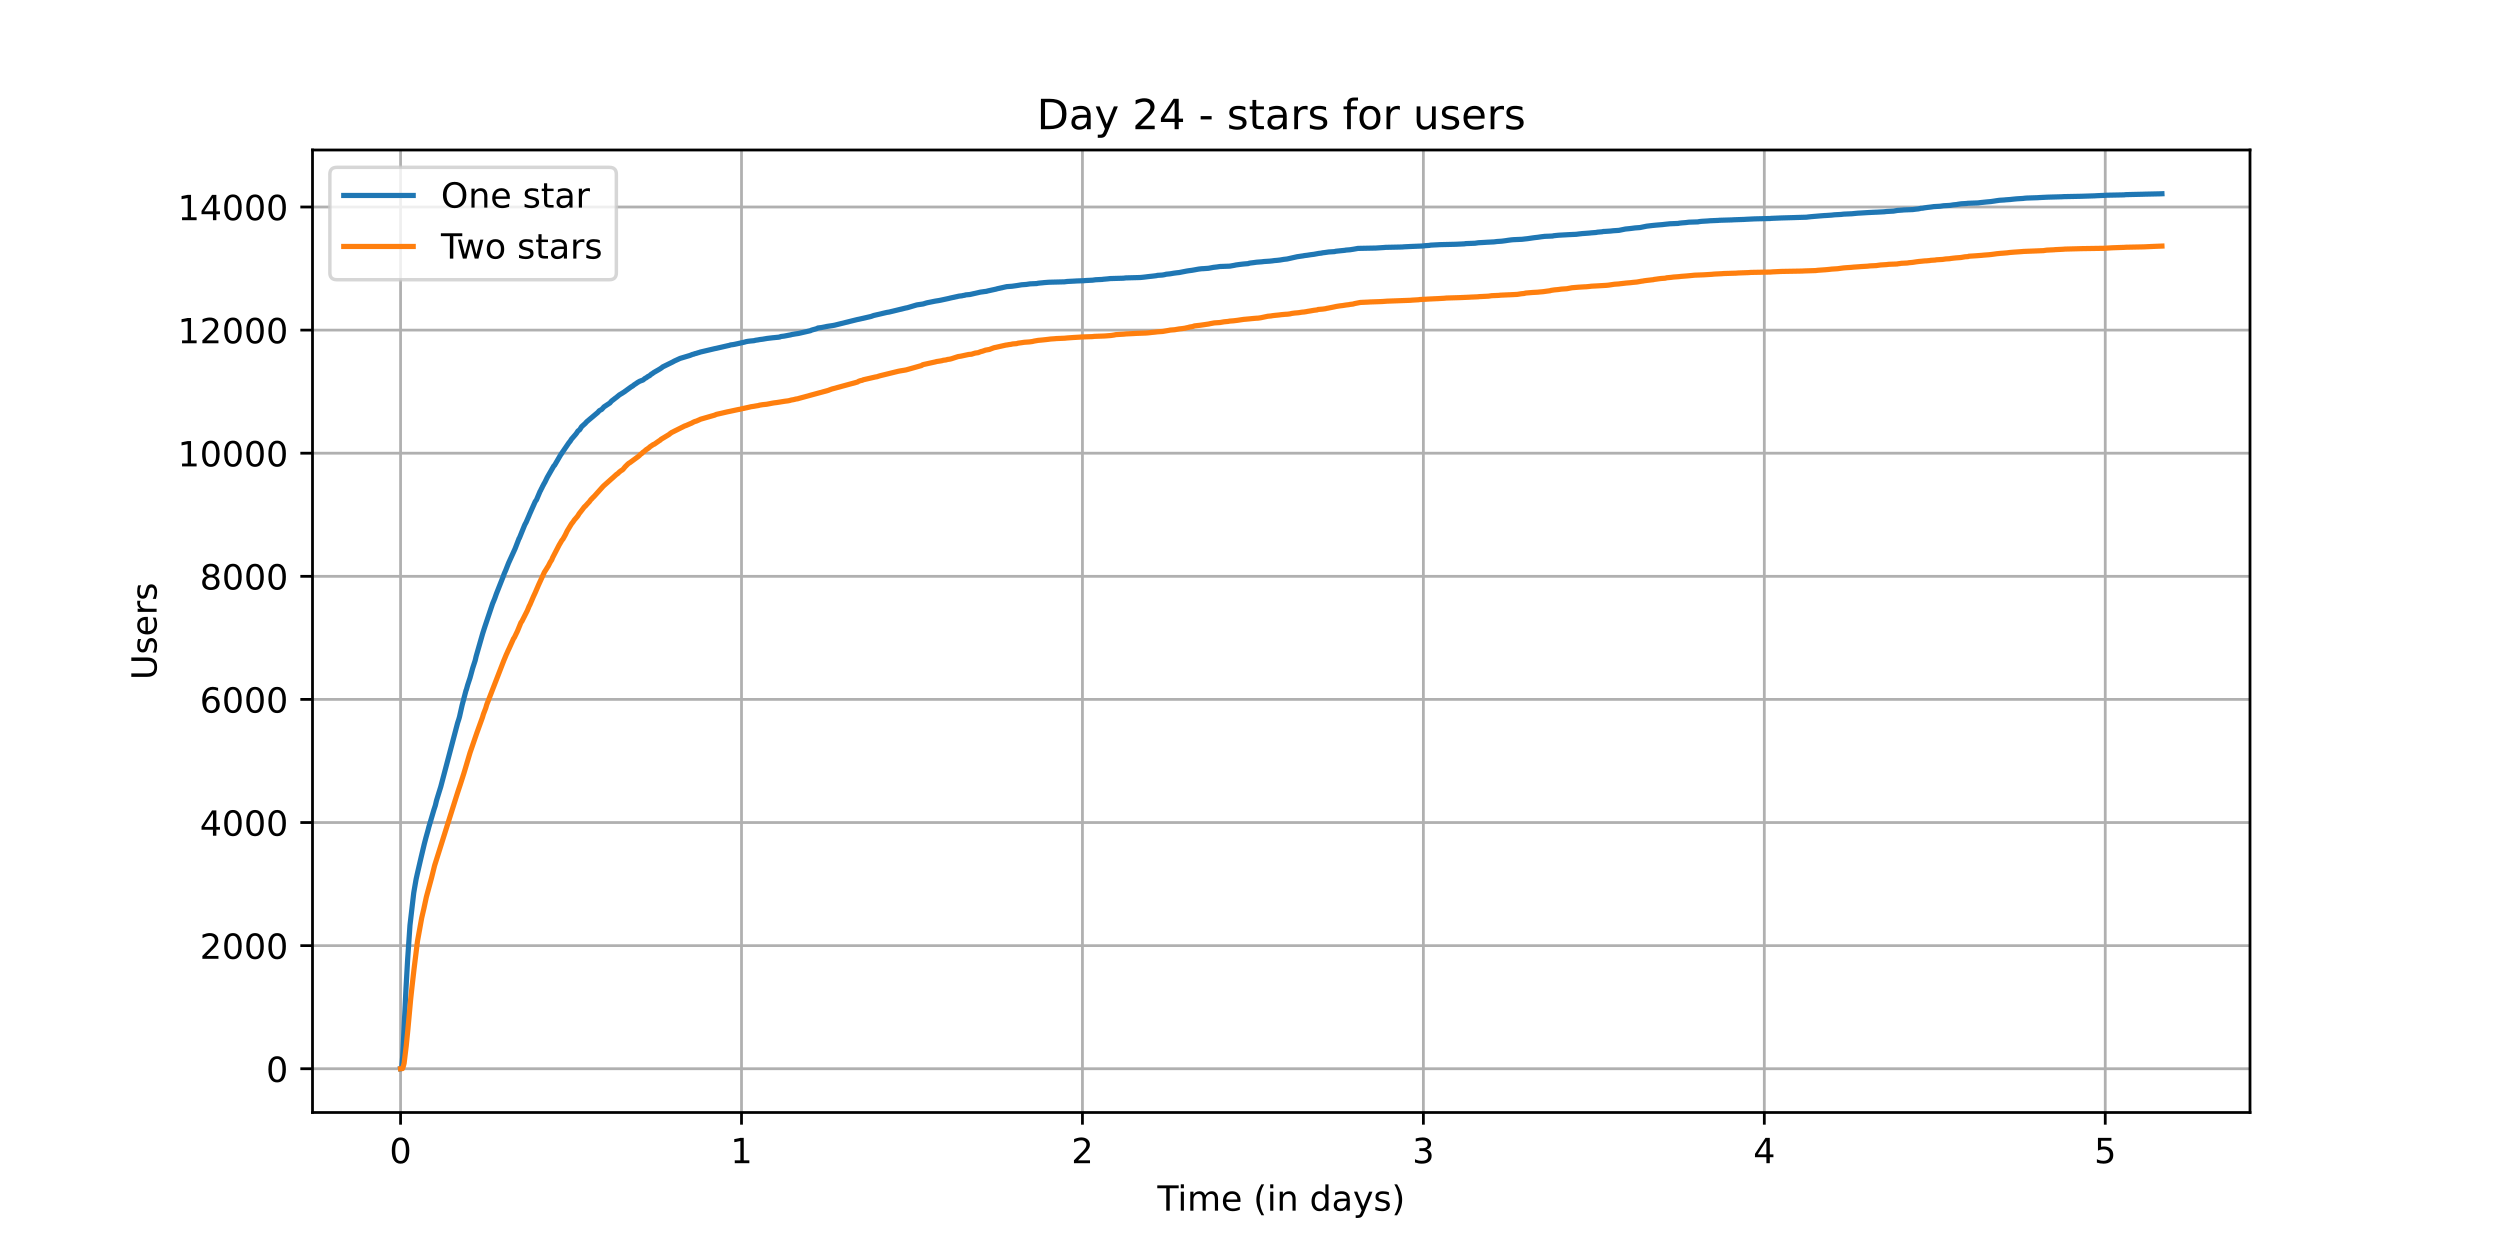 <?xml version="1.0" encoding="utf-8" standalone="no"?>
<!DOCTYPE svg PUBLIC "-//W3C//DTD SVG 1.1//EN"
  "http://www.w3.org/Graphics/SVG/1.1/DTD/svg11.dtd">
<!-- Created with matplotlib (https://matplotlib.org/) -->
<svg height="360pt" version="1.1" viewBox="0 0 720 360" width="720pt" xmlns="http://www.w3.org/2000/svg" xmlns:xlink="http://www.w3.org/1999/xlink">
 <defs>
  <style type="text/css">*{stroke-linecap:butt;stroke-linejoin:round;}</style>
 </defs>
 <g id="figure_1">
  <g id="patch_1">
   <path d="M 0 360 
L 720 360 
L 720 0 
L 0 0 
z
" style="fill:#ffffff;"/>
  </g>
  <g id="axes_1">
   <g id="patch_2">
    <path d="M 90 320.4 
L 648 320.4 
L 648 43.2 
L 90 43.2 
z
" style="fill:#ffffff;"/>
   </g>
   <g id="matplotlib.axis_1">
    <g id="xtick_1">
     <g id="line2d_1">
      <path clip-path="url(#p8073efb363)" d="M 115.364 320.4 
L 115.364 43.2 
" style="fill:none;stroke:#b0b0b0;stroke-linecap:square;stroke-width:0.8;"/>
     </g>
     <g id="line2d_2">
      <defs>
       <path d="M 0 0 
L 0 3.5 
" id="m2b864ee485" style="stroke:#000000;stroke-width:0.8;"/>
      </defs>
      <g>
       <use style="stroke:#000000;stroke-width:0.8;" x="115.364" xlink:href="#m2b864ee485" y="320.4"/>
      </g>
     </g>
     <g id="text_1">
      <!-- 0 -->
      <g transform="translate(112.182 334.998)scale(0.1 -0.1)">
       <defs>
        <path d="M 31.781 66.406 
Q 24.172 66.406 20.328 58.906 
Q 16.5 51.422 16.5 36.375 
Q 16.5 21.391 20.328 13.891 
Q 24.172 6.391 31.781 6.391 
Q 39.453 6.391 43.281 13.891 
Q 47.125 21.391 47.125 36.375 
Q 47.125 51.422 43.281 58.906 
Q 39.453 66.406 31.781 66.406 
z
M 31.781 74.219 
Q 44.047 74.219 50.516 64.516 
Q 56.984 54.828 56.984 36.375 
Q 56.984 17.969 50.516 8.266 
Q 44.047 -1.422 31.781 -1.422 
Q 19.531 -1.422 13.062 8.266 
Q 6.594 17.969 6.594 36.375 
Q 6.594 54.828 13.062 64.516 
Q 19.531 74.219 31.781 74.219 
z
" id="DejaVuSans-48"/>
       </defs>
       <use xlink:href="#DejaVuSans-48"/>
      </g>
     </g>
    </g>
    <g id="xtick_2">
     <g id="line2d_3">
      <path clip-path="url(#p8073efb363)" d="M 213.554 320.4 
L 213.554 43.2 
" style="fill:none;stroke:#b0b0b0;stroke-linecap:square;stroke-width:0.8;"/>
     </g>
     <g id="line2d_4">
      <g>
       <use style="stroke:#000000;stroke-width:0.8;" x="213.554" xlink:href="#m2b864ee485" y="320.4"/>
      </g>
     </g>
     <g id="text_2">
      <!-- 1 -->
      <g transform="translate(210.372 334.998)scale(0.1 -0.1)">
       <defs>
        <path d="M 12.406 8.297 
L 28.516 8.297 
L 28.516 63.922 
L 10.984 60.406 
L 10.984 69.391 
L 28.422 72.906 
L 38.281 72.906 
L 38.281 8.297 
L 54.391 8.297 
L 54.391 0 
L 12.406 0 
z
" id="DejaVuSans-49"/>
       </defs>
       <use xlink:href="#DejaVuSans-49"/>
      </g>
     </g>
    </g>
    <g id="xtick_3">
     <g id="line2d_5">
      <path clip-path="url(#p8073efb363)" d="M 311.744 320.4 
L 311.744 43.2 
" style="fill:none;stroke:#b0b0b0;stroke-linecap:square;stroke-width:0.8;"/>
     </g>
     <g id="line2d_6">
      <g>
       <use style="stroke:#000000;stroke-width:0.8;" x="311.744" xlink:href="#m2b864ee485" y="320.4"/>
      </g>
     </g>
     <g id="text_3">
      <!-- 2 -->
      <g transform="translate(308.562 334.998)scale(0.1 -0.1)">
       <defs>
        <path d="M 19.188 8.297 
L 53.609 8.297 
L 53.609 0 
L 7.328 0 
L 7.328 8.297 
Q 12.938 14.109 22.625 23.891 
Q 32.328 33.688 34.812 36.531 
Q 39.547 41.844 41.422 45.531 
Q 43.312 49.219 43.312 52.781 
Q 43.312 58.594 39.234 62.25 
Q 35.156 65.922 28.609 65.922 
Q 23.969 65.922 18.812 64.312 
Q 13.672 62.703 7.812 59.422 
L 7.812 69.391 
Q 13.766 71.781 18.938 73 
Q 24.125 74.219 28.422 74.219 
Q 39.75 74.219 46.484 68.547 
Q 53.219 62.891 53.219 53.422 
Q 53.219 48.922 51.531 44.891 
Q 49.859 40.875 45.406 35.406 
Q 44.188 33.984 37.641 27.219 
Q 31.109 20.453 19.188 8.297 
z
" id="DejaVuSans-50"/>
       </defs>
       <use xlink:href="#DejaVuSans-50"/>
      </g>
     </g>
    </g>
    <g id="xtick_4">
     <g id="line2d_7">
      <path clip-path="url(#p8073efb363)" d="M 409.934 320.4 
L 409.934 43.2 
" style="fill:none;stroke:#b0b0b0;stroke-linecap:square;stroke-width:0.8;"/>
     </g>
     <g id="line2d_8">
      <g>
       <use style="stroke:#000000;stroke-width:0.8;" x="409.934" xlink:href="#m2b864ee485" y="320.4"/>
      </g>
     </g>
     <g id="text_4">
      <!-- 3 -->
      <g transform="translate(406.752 334.998)scale(0.1 -0.1)">
       <defs>
        <path d="M 40.578 39.312 
Q 47.656 37.797 51.625 33 
Q 55.609 28.219 55.609 21.188 
Q 55.609 10.406 48.188 4.484 
Q 40.766 -1.422 27.094 -1.422 
Q 22.516 -1.422 17.656 -0.516 
Q 12.797 0.391 7.625 2.203 
L 7.625 11.719 
Q 11.719 9.328 16.594 8.109 
Q 21.484 6.891 26.812 6.891 
Q 36.078 6.891 40.938 10.547 
Q 45.797 14.203 45.797 21.188 
Q 45.797 27.641 41.281 31.266 
Q 36.766 34.906 28.719 34.906 
L 20.219 34.906 
L 20.219 43.016 
L 29.109 43.016 
Q 36.375 43.016 40.234 45.922 
Q 44.094 48.828 44.094 54.297 
Q 44.094 59.906 40.109 62.906 
Q 36.141 65.922 28.719 65.922 
Q 24.656 65.922 20.016 65.031 
Q 15.375 64.156 9.812 62.312 
L 9.812 71.094 
Q 15.438 72.656 20.344 73.438 
Q 25.25 74.219 29.594 74.219 
Q 40.828 74.219 47.359 69.109 
Q 53.906 64.016 53.906 55.328 
Q 53.906 49.266 50.438 45.094 
Q 46.969 40.922 40.578 39.312 
z
" id="DejaVuSans-51"/>
       </defs>
       <use xlink:href="#DejaVuSans-51"/>
      </g>
     </g>
    </g>
    <g id="xtick_5">
     <g id="line2d_9">
      <path clip-path="url(#p8073efb363)" d="M 508.123 320.4 
L 508.123 43.2 
" style="fill:none;stroke:#b0b0b0;stroke-linecap:square;stroke-width:0.8;"/>
     </g>
     <g id="line2d_10">
      <g>
       <use style="stroke:#000000;stroke-width:0.8;" x="508.123" xlink:href="#m2b864ee485" y="320.4"/>
      </g>
     </g>
     <g id="text_5">
      <!-- 4 -->
      <g transform="translate(504.942 334.998)scale(0.1 -0.1)">
       <defs>
        <path d="M 37.797 64.312 
L 12.891 25.391 
L 37.797 25.391 
z
M 35.203 72.906 
L 47.609 72.906 
L 47.609 25.391 
L 58.016 25.391 
L 58.016 17.188 
L 47.609 17.188 
L 47.609 0 
L 37.797 0 
L 37.797 17.188 
L 4.891 17.188 
L 4.891 26.703 
z
" id="DejaVuSans-52"/>
       </defs>
       <use xlink:href="#DejaVuSans-52"/>
      </g>
     </g>
    </g>
    <g id="xtick_6">
     <g id="line2d_11">
      <path clip-path="url(#p8073efb363)" d="M 606.313 320.4 
L 606.313 43.2 
" style="fill:none;stroke:#b0b0b0;stroke-linecap:square;stroke-width:0.8;"/>
     </g>
     <g id="line2d_12">
      <g>
       <use style="stroke:#000000;stroke-width:0.8;" x="606.313" xlink:href="#m2b864ee485" y="320.4"/>
      </g>
     </g>
     <g id="text_6">
      <!-- 5 -->
      <g transform="translate(603.132 334.998)scale(0.1 -0.1)">
       <defs>
        <path d="M 10.797 72.906 
L 49.516 72.906 
L 49.516 64.594 
L 19.828 64.594 
L 19.828 46.734 
Q 21.969 47.469 24.109 47.828 
Q 26.266 48.188 28.422 48.188 
Q 40.625 48.188 47.75 41.5 
Q 54.891 34.812 54.891 23.391 
Q 54.891 11.625 47.562 5.094 
Q 40.234 -1.422 26.906 -1.422 
Q 22.312 -1.422 17.547 -0.641 
Q 12.797 0.141 7.719 1.703 
L 7.719 11.625 
Q 12.109 9.234 16.797 8.062 
Q 21.484 6.891 26.703 6.891 
Q 35.156 6.891 40.078 11.328 
Q 45.016 15.766 45.016 23.391 
Q 45.016 31 40.078 35.438 
Q 35.156 39.891 26.703 39.891 
Q 22.75 39.891 18.812 39.016 
Q 14.891 38.141 10.797 36.281 
z
" id="DejaVuSans-53"/>
       </defs>
       <use xlink:href="#DejaVuSans-53"/>
      </g>
     </g>
    </g>
    <g id="text_7">
     <!-- Time (in days) -->
     <g transform="translate(333.327 348.677)scale(0.1 -0.1)">
      <defs>
       <path d="M -0.297 72.906 
L 61.375 72.906 
L 61.375 64.594 
L 35.5 64.594 
L 35.5 0 
L 25.594 0 
L 25.594 64.594 
L -0.297 64.594 
z
" id="DejaVuSans-84"/>
       <path d="M 9.422 54.688 
L 18.406 54.688 
L 18.406 0 
L 9.422 0 
z
M 9.422 75.984 
L 18.406 75.984 
L 18.406 64.594 
L 9.422 64.594 
z
" id="DejaVuSans-105"/>
       <path d="M 52 44.188 
Q 55.375 50.25 60.062 53.125 
Q 64.75 56 71.094 56 
Q 79.641 56 84.281 50.016 
Q 88.922 44.047 88.922 33.016 
L 88.922 0 
L 79.891 0 
L 79.891 32.719 
Q 79.891 40.578 77.094 44.375 
Q 74.312 48.188 68.609 48.188 
Q 61.625 48.188 57.562 43.547 
Q 53.516 38.922 53.516 30.906 
L 53.516 0 
L 44.484 0 
L 44.484 32.719 
Q 44.484 40.625 41.703 44.406 
Q 38.922 48.188 33.109 48.188 
Q 26.219 48.188 22.156 43.531 
Q 18.109 38.875 18.109 30.906 
L 18.109 0 
L 9.078 0 
L 9.078 54.688 
L 18.109 54.688 
L 18.109 46.188 
Q 21.188 51.219 25.484 53.609 
Q 29.781 56 35.688 56 
Q 41.656 56 45.828 52.969 
Q 50 49.953 52 44.188 
z
" id="DejaVuSans-109"/>
       <path d="M 56.203 29.594 
L 56.203 25.203 
L 14.891 25.203 
Q 15.484 15.922 20.484 11.062 
Q 25.484 6.203 34.422 6.203 
Q 39.594 6.203 44.453 7.469 
Q 49.312 8.734 54.109 11.281 
L 54.109 2.781 
Q 49.266 0.734 44.188 -0.344 
Q 39.109 -1.422 33.891 -1.422 
Q 20.797 -1.422 13.156 6.188 
Q 5.516 13.812 5.516 26.812 
Q 5.516 40.234 12.766 48.109 
Q 20.016 56 32.328 56 
Q 43.359 56 49.781 48.891 
Q 56.203 41.797 56.203 29.594 
z
M 47.219 32.234 
Q 47.125 39.594 43.094 43.984 
Q 39.062 48.391 32.422 48.391 
Q 24.906 48.391 20.391 44.141 
Q 15.875 39.891 15.188 32.172 
z
" id="DejaVuSans-101"/>
       <path id="DejaVuSans-32"/>
       <path d="M 31 75.875 
Q 24.469 64.656 21.281 53.656 
Q 18.109 42.672 18.109 31.391 
Q 18.109 20.125 21.312 9.062 
Q 24.516 -2 31 -13.188 
L 23.188 -13.188 
Q 15.875 -1.703 12.234 9.375 
Q 8.594 20.453 8.594 31.391 
Q 8.594 42.281 12.203 53.312 
Q 15.828 64.359 23.188 75.875 
z
" id="DejaVuSans-40"/>
       <path d="M 54.891 33.016 
L 54.891 0 
L 45.906 0 
L 45.906 32.719 
Q 45.906 40.484 42.875 44.328 
Q 39.844 48.188 33.797 48.188 
Q 26.516 48.188 22.312 43.547 
Q 18.109 38.922 18.109 30.906 
L 18.109 0 
L 9.078 0 
L 9.078 54.688 
L 18.109 54.688 
L 18.109 46.188 
Q 21.344 51.125 25.703 53.562 
Q 30.078 56 35.797 56 
Q 45.219 56 50.047 50.172 
Q 54.891 44.344 54.891 33.016 
z
" id="DejaVuSans-110"/>
       <path d="M 45.406 46.391 
L 45.406 75.984 
L 54.391 75.984 
L 54.391 0 
L 45.406 0 
L 45.406 8.203 
Q 42.578 3.328 38.25 0.953 
Q 33.938 -1.422 27.875 -1.422 
Q 17.969 -1.422 11.734 6.484 
Q 5.516 14.406 5.516 27.297 
Q 5.516 40.188 11.734 48.094 
Q 17.969 56 27.875 56 
Q 33.938 56 38.25 53.625 
Q 42.578 51.266 45.406 46.391 
z
M 14.797 27.297 
Q 14.797 17.391 18.875 11.75 
Q 22.953 6.109 30.078 6.109 
Q 37.203 6.109 41.297 11.75 
Q 45.406 17.391 45.406 27.297 
Q 45.406 37.203 41.297 42.844 
Q 37.203 48.484 30.078 48.484 
Q 22.953 48.484 18.875 42.844 
Q 14.797 37.203 14.797 27.297 
z
" id="DejaVuSans-100"/>
       <path d="M 34.281 27.484 
Q 23.391 27.484 19.188 25 
Q 14.984 22.516 14.984 16.5 
Q 14.984 11.719 18.141 8.906 
Q 21.297 6.109 26.703 6.109 
Q 34.188 6.109 38.703 11.406 
Q 43.219 16.703 43.219 25.484 
L 43.219 27.484 
z
M 52.203 31.203 
L 52.203 0 
L 43.219 0 
L 43.219 8.297 
Q 40.141 3.328 35.547 0.953 
Q 30.953 -1.422 24.312 -1.422 
Q 15.922 -1.422 10.953 3.297 
Q 6 8.016 6 15.922 
Q 6 25.141 12.172 29.828 
Q 18.359 34.516 30.609 34.516 
L 43.219 34.516 
L 43.219 35.406 
Q 43.219 41.609 39.141 45 
Q 35.062 48.391 27.688 48.391 
Q 23 48.391 18.547 47.266 
Q 14.109 46.141 10.016 43.891 
L 10.016 52.203 
Q 14.938 54.109 19.578 55.047 
Q 24.219 56 28.609 56 
Q 40.484 56 46.344 49.844 
Q 52.203 43.703 52.203 31.203 
z
" id="DejaVuSans-97"/>
       <path d="M 32.172 -5.078 
Q 28.375 -14.844 24.75 -17.812 
Q 21.141 -20.797 15.094 -20.797 
L 7.906 -20.797 
L 7.906 -13.281 
L 13.188 -13.281 
Q 16.891 -13.281 18.938 -11.516 
Q 21 -9.766 23.484 -3.219 
L 25.094 0.875 
L 2.984 54.688 
L 12.5 54.688 
L 29.594 11.922 
L 46.688 54.688 
L 56.203 54.688 
z
" id="DejaVuSans-121"/>
       <path d="M 44.281 53.078 
L 44.281 44.578 
Q 40.484 46.531 36.375 47.5 
Q 32.281 48.484 27.875 48.484 
Q 21.188 48.484 17.844 46.438 
Q 14.5 44.391 14.5 40.281 
Q 14.5 37.156 16.891 35.375 
Q 19.281 33.594 26.516 31.984 
L 29.594 31.297 
Q 39.156 29.25 43.188 25.516 
Q 47.219 21.781 47.219 15.094 
Q 47.219 7.469 41.188 3.016 
Q 35.156 -1.422 24.609 -1.422 
Q 20.219 -1.422 15.453 -0.562 
Q 10.688 0.297 5.422 2 
L 5.422 11.281 
Q 10.406 8.688 15.234 7.391 
Q 20.062 6.109 24.812 6.109 
Q 31.156 6.109 34.562 8.281 
Q 37.984 10.453 37.984 14.406 
Q 37.984 18.062 35.516 20.016 
Q 33.062 21.969 24.703 23.781 
L 21.578 24.516 
Q 13.234 26.266 9.516 29.906 
Q 5.812 33.547 5.812 39.891 
Q 5.812 47.609 11.281 51.797 
Q 16.75 56 26.812 56 
Q 31.781 56 36.172 55.266 
Q 40.578 54.547 44.281 53.078 
z
" id="DejaVuSans-115"/>
       <path d="M 8.016 75.875 
L 15.828 75.875 
Q 23.141 64.359 26.781 53.312 
Q 30.422 42.281 30.422 31.391 
Q 30.422 20.453 26.781 9.375 
Q 23.141 -1.703 15.828 -13.188 
L 8.016 -13.188 
Q 14.5 -2 17.703 9.062 
Q 20.906 20.125 20.906 31.391 
Q 20.906 42.672 17.703 53.656 
Q 14.5 64.656 8.016 75.875 
z
" id="DejaVuSans-41"/>
      </defs>
      <use xlink:href="#DejaVuSans-84"/>
      <use x="57.959" xlink:href="#DejaVuSans-105"/>
      <use x="85.742" xlink:href="#DejaVuSans-109"/>
      <use x="183.154" xlink:href="#DejaVuSans-101"/>
      <use x="244.678" xlink:href="#DejaVuSans-32"/>
      <use x="276.465" xlink:href="#DejaVuSans-40"/>
      <use x="315.479" xlink:href="#DejaVuSans-105"/>
      <use x="343.262" xlink:href="#DejaVuSans-110"/>
      <use x="406.641" xlink:href="#DejaVuSans-32"/>
      <use x="438.428" xlink:href="#DejaVuSans-100"/>
      <use x="501.904" xlink:href="#DejaVuSans-97"/>
      <use x="563.184" xlink:href="#DejaVuSans-121"/>
      <use x="622.363" xlink:href="#DejaVuSans-115"/>
      <use x="674.463" xlink:href="#DejaVuSans-41"/>
     </g>
    </g>
   </g>
   <g id="matplotlib.axis_2">
    <g id="ytick_1">
     <g id="line2d_13">
      <path clip-path="url(#p8073efb363)" d="M 90 307.8 
L 648 307.8 
" style="fill:none;stroke:#b0b0b0;stroke-linecap:square;stroke-width:0.8;"/>
     </g>
     <g id="line2d_14">
      <defs>
       <path d="M 0 0 
L -3.5 0 
" id="md0ce260ca9" style="stroke:#000000;stroke-width:0.8;"/>
      </defs>
      <g>
       <use style="stroke:#000000;stroke-width:0.8;" x="90" xlink:href="#md0ce260ca9" y="307.8"/>
      </g>
     </g>
     <g id="text_8">
      <!-- 0 -->
      <g transform="translate(76.638 311.599)scale(0.1 -0.1)">
       <use xlink:href="#DejaVuSans-48"/>
      </g>
     </g>
    </g>
    <g id="ytick_2">
     <g id="line2d_15">
      <path clip-path="url(#p8073efb363)" d="M 90 272.344 
L 648 272.344 
" style="fill:none;stroke:#b0b0b0;stroke-linecap:square;stroke-width:0.8;"/>
     </g>
     <g id="line2d_16">
      <g>
       <use style="stroke:#000000;stroke-width:0.8;" x="90" xlink:href="#md0ce260ca9" y="272.344"/>
      </g>
     </g>
     <g id="text_9">
      <!-- 2000 -->
      <g transform="translate(57.55 276.144)scale(0.1 -0.1)">
       <use xlink:href="#DejaVuSans-50"/>
       <use x="63.623" xlink:href="#DejaVuSans-48"/>
       <use x="127.246" xlink:href="#DejaVuSans-48"/>
       <use x="190.869" xlink:href="#DejaVuSans-48"/>
      </g>
     </g>
    </g>
    <g id="ytick_3">
     <g id="line2d_17">
      <path clip-path="url(#p8073efb363)" d="M 90 236.889 
L 648 236.889 
" style="fill:none;stroke:#b0b0b0;stroke-linecap:square;stroke-width:0.8;"/>
     </g>
     <g id="line2d_18">
      <g>
       <use style="stroke:#000000;stroke-width:0.8;" x="90" xlink:href="#md0ce260ca9" y="236.889"/>
      </g>
     </g>
     <g id="text_10">
      <!-- 4000 -->
      <g transform="translate(57.55 240.688)scale(0.1 -0.1)">
       <use xlink:href="#DejaVuSans-52"/>
       <use x="63.623" xlink:href="#DejaVuSans-48"/>
       <use x="127.246" xlink:href="#DejaVuSans-48"/>
       <use x="190.869" xlink:href="#DejaVuSans-48"/>
      </g>
     </g>
    </g>
    <g id="ytick_4">
     <g id="line2d_19">
      <path clip-path="url(#p8073efb363)" d="M 90 201.433 
L 648 201.433 
" style="fill:none;stroke:#b0b0b0;stroke-linecap:square;stroke-width:0.8;"/>
     </g>
     <g id="line2d_20">
      <g>
       <use style="stroke:#000000;stroke-width:0.8;" x="90" xlink:href="#md0ce260ca9" y="201.433"/>
      </g>
     </g>
     <g id="text_11">
      <!-- 6000 -->
      <g transform="translate(57.55 205.233)scale(0.1 -0.1)">
       <defs>
        <path d="M 33.016 40.375 
Q 26.375 40.375 22.484 35.828 
Q 18.609 31.297 18.609 23.391 
Q 18.609 15.531 22.484 10.953 
Q 26.375 6.391 33.016 6.391 
Q 39.656 6.391 43.531 10.953 
Q 47.406 15.531 47.406 23.391 
Q 47.406 31.297 43.531 35.828 
Q 39.656 40.375 33.016 40.375 
z
M 52.594 71.297 
L 52.594 62.312 
Q 48.875 64.062 45.094 64.984 
Q 41.312 65.922 37.594 65.922 
Q 27.828 65.922 22.672 59.328 
Q 17.531 52.734 16.797 39.406 
Q 19.672 43.656 24.016 45.922 
Q 28.375 48.188 33.594 48.188 
Q 44.578 48.188 50.953 41.516 
Q 57.328 34.859 57.328 23.391 
Q 57.328 12.156 50.688 5.359 
Q 44.047 -1.422 33.016 -1.422 
Q 20.359 -1.422 13.672 8.266 
Q 6.984 17.969 6.984 36.375 
Q 6.984 53.656 15.188 63.938 
Q 23.391 74.219 37.203 74.219 
Q 40.922 74.219 44.703 73.484 
Q 48.484 72.75 52.594 71.297 
z
" id="DejaVuSans-54"/>
       </defs>
       <use xlink:href="#DejaVuSans-54"/>
       <use x="63.623" xlink:href="#DejaVuSans-48"/>
       <use x="127.246" xlink:href="#DejaVuSans-48"/>
       <use x="190.869" xlink:href="#DejaVuSans-48"/>
      </g>
     </g>
    </g>
    <g id="ytick_5">
     <g id="line2d_21">
      <path clip-path="url(#p8073efb363)" d="M 90 165.978 
L 648 165.978 
" style="fill:none;stroke:#b0b0b0;stroke-linecap:square;stroke-width:0.8;"/>
     </g>
     <g id="line2d_22">
      <g>
       <use style="stroke:#000000;stroke-width:0.8;" x="90" xlink:href="#md0ce260ca9" y="165.978"/>
      </g>
     </g>
     <g id="text_12">
      <!-- 8000 -->
      <g transform="translate(57.55 169.777)scale(0.1 -0.1)">
       <defs>
        <path d="M 31.781 34.625 
Q 24.75 34.625 20.719 30.859 
Q 16.703 27.094 16.703 20.516 
Q 16.703 13.922 20.719 10.156 
Q 24.75 6.391 31.781 6.391 
Q 38.812 6.391 42.859 10.172 
Q 46.922 13.969 46.922 20.516 
Q 46.922 27.094 42.891 30.859 
Q 38.875 34.625 31.781 34.625 
z
M 21.922 38.812 
Q 15.578 40.375 12.031 44.719 
Q 8.5 49.078 8.5 55.328 
Q 8.5 64.062 14.719 69.141 
Q 20.953 74.219 31.781 74.219 
Q 42.672 74.219 48.875 69.141 
Q 55.078 64.062 55.078 55.328 
Q 55.078 49.078 51.531 44.719 
Q 48 40.375 41.703 38.812 
Q 48.828 37.156 52.797 32.312 
Q 56.781 27.484 56.781 20.516 
Q 56.781 9.906 50.312 4.234 
Q 43.844 -1.422 31.781 -1.422 
Q 19.734 -1.422 13.25 4.234 
Q 6.781 9.906 6.781 20.516 
Q 6.781 27.484 10.781 32.312 
Q 14.797 37.156 21.922 38.812 
z
M 18.312 54.391 
Q 18.312 48.734 21.844 45.562 
Q 25.391 42.391 31.781 42.391 
Q 38.141 42.391 41.719 45.562 
Q 45.312 48.734 45.312 54.391 
Q 45.312 60.062 41.719 63.234 
Q 38.141 66.406 31.781 66.406 
Q 25.391 66.406 21.844 63.234 
Q 18.312 60.062 18.312 54.391 
z
" id="DejaVuSans-56"/>
       </defs>
       <use xlink:href="#DejaVuSans-56"/>
       <use x="63.623" xlink:href="#DejaVuSans-48"/>
       <use x="127.246" xlink:href="#DejaVuSans-48"/>
       <use x="190.869" xlink:href="#DejaVuSans-48"/>
      </g>
     </g>
    </g>
    <g id="ytick_6">
     <g id="line2d_23">
      <path clip-path="url(#p8073efb363)" d="M 90 130.522 
L 648 130.522 
" style="fill:none;stroke:#b0b0b0;stroke-linecap:square;stroke-width:0.8;"/>
     </g>
     <g id="line2d_24">
      <g>
       <use style="stroke:#000000;stroke-width:0.8;" x="90" xlink:href="#md0ce260ca9" y="130.522"/>
      </g>
     </g>
     <g id="text_13">
      <!-- 10000 -->
      <g transform="translate(51.188 134.322)scale(0.1 -0.1)">
       <use xlink:href="#DejaVuSans-49"/>
       <use x="63.623" xlink:href="#DejaVuSans-48"/>
       <use x="127.246" xlink:href="#DejaVuSans-48"/>
       <use x="190.869" xlink:href="#DejaVuSans-48"/>
       <use x="254.492" xlink:href="#DejaVuSans-48"/>
      </g>
     </g>
    </g>
    <g id="ytick_7">
     <g id="line2d_25">
      <path clip-path="url(#p8073efb363)" d="M 90 95.067 
L 648 95.067 
" style="fill:none;stroke:#b0b0b0;stroke-linecap:square;stroke-width:0.8;"/>
     </g>
     <g id="line2d_26">
      <g>
       <use style="stroke:#000000;stroke-width:0.8;" x="90" xlink:href="#md0ce260ca9" y="95.067"/>
      </g>
     </g>
     <g id="text_14">
      <!-- 12000 -->
      <g transform="translate(51.188 98.866)scale(0.1 -0.1)">
       <use xlink:href="#DejaVuSans-49"/>
       <use x="63.623" xlink:href="#DejaVuSans-50"/>
       <use x="127.246" xlink:href="#DejaVuSans-48"/>
       <use x="190.869" xlink:href="#DejaVuSans-48"/>
       <use x="254.492" xlink:href="#DejaVuSans-48"/>
      </g>
     </g>
    </g>
    <g id="ytick_8">
     <g id="line2d_27">
      <path clip-path="url(#p8073efb363)" d="M 90 59.611 
L 648 59.611 
" style="fill:none;stroke:#b0b0b0;stroke-linecap:square;stroke-width:0.8;"/>
     </g>
     <g id="line2d_28">
      <g>
       <use style="stroke:#000000;stroke-width:0.8;" x="90" xlink:href="#md0ce260ca9" y="59.611"/>
      </g>
     </g>
     <g id="text_15">
      <!-- 14000 -->
      <g transform="translate(51.188 63.411)scale(0.1 -0.1)">
       <use xlink:href="#DejaVuSans-49"/>
       <use x="63.623" xlink:href="#DejaVuSans-52"/>
       <use x="127.246" xlink:href="#DejaVuSans-48"/>
       <use x="190.869" xlink:href="#DejaVuSans-48"/>
       <use x="254.492" xlink:href="#DejaVuSans-48"/>
      </g>
     </g>
    </g>
    <g id="text_16">
     <!-- Users -->
     <g transform="translate(45.108 195.801)rotate(-90)scale(0.1 -0.1)">
      <defs>
       <path d="M 8.688 72.906 
L 18.609 72.906 
L 18.609 28.609 
Q 18.609 16.891 22.844 11.734 
Q 27.094 6.594 36.625 6.594 
Q 46.094 6.594 50.344 11.734 
Q 54.594 16.891 54.594 28.609 
L 54.594 72.906 
L 64.5 72.906 
L 64.5 27.391 
Q 64.5 13.141 57.438 5.859 
Q 50.391 -1.422 36.625 -1.422 
Q 22.797 -1.422 15.734 5.859 
Q 8.688 13.141 8.688 27.391 
z
" id="DejaVuSans-85"/>
       <path d="M 41.109 46.297 
Q 39.594 47.172 37.812 47.578 
Q 36.031 48 33.891 48 
Q 26.266 48 22.188 43.047 
Q 18.109 38.094 18.109 28.812 
L 18.109 0 
L 9.078 0 
L 9.078 54.688 
L 18.109 54.688 
L 18.109 46.188 
Q 20.953 51.172 25.484 53.578 
Q 30.031 56 36.531 56 
Q 37.453 56 38.578 55.875 
Q 39.703 55.766 41.062 55.516 
z
" id="DejaVuSans-114"/>
      </defs>
      <use xlink:href="#DejaVuSans-85"/>
      <use x="73.193" xlink:href="#DejaVuSans-115"/>
      <use x="125.293" xlink:href="#DejaVuSans-101"/>
      <use x="186.816" xlink:href="#DejaVuSans-114"/>
      <use x="227.93" xlink:href="#DejaVuSans-115"/>
     </g>
    </g>
   </g>
   <g id="line2d_29">
    <path clip-path="url(#p8073efb363)" d="M 115.364 307.8 
L 115.574 307.765 
L 115.709 307.392 
L 115.98 304.219 
L 116.926 284.665 
L 117.399 276.351 
L 118.074 266.459 
L 119.156 257.17 
L 119.426 255.574 
L 119.832 253.252 
L 120.17 251.709 
L 121.319 246.746 
L 122.197 243.058 
L 122.67 241.25 
L 123.278 239.07 
L 123.48 238.272 
L 124.967 233.219 
L 125.374 231.978 
L 125.711 230.56 
L 125.982 229.674 
L 126.792 227.05 
L 126.927 226.625 
L 131.792 208.205 
L 132.13 207.16 
L 132.332 206.468 
L 132.873 204.057 
L 133.075 203.153 
L 134.224 198.792 
L 134.292 198.686 
L 134.697 197.25 
L 135.373 195.193 
L 136.116 192.481 
L 136.86 190.194 
L 137.13 189.024 
L 139.022 182.412 
L 139.63 180.515 
L 141.86 173.867 
L 142.468 172.395 
L 142.942 171.048 
L 144.834 166.262 
L 145.239 165.163 
L 145.645 164.241 
L 146.455 162.184 
L 148.347 158.018 
L 149.496 155.04 
L 149.564 155.005 
L 151.051 151.335 
L 151.253 150.909 
L 151.523 150.431 
L 152.267 148.711 
L 152.537 148.055 
L 154.159 144.421 
L 154.496 143.978 
L 155.577 141.425 
L 155.645 141.372 
L 155.916 140.769 
L 156.05 140.556 
L 156.253 140.095 
L 156.389 139.865 
L 156.726 139.209 
L 156.861 139.014 
L 157.199 138.323 
L 157.605 137.489 
L 159.497 134.192 
L 159.699 134.033 
L 161.591 130.788 
L 161.66 130.753 
L 161.862 130.416 
L 163.821 127.544 
L 164.227 127.048 
L 164.564 126.498 
L 165.781 125.098 
L 166.052 124.743 
L 166.457 124.123 
L 166.93 123.786 
L 167.47 122.935 
L 167.605 122.793 
L 168.552 121.942 
L 168.821 121.623 
L 169.092 121.357 
L 171.39 119.425 
L 172.134 118.804 
L 172.269 118.663 
L 172.539 118.344 
L 172.742 118.202 
L 173.013 118.06 
L 173.283 117.918 
L 173.959 117.173 
L 174.973 116.5 
L 175.649 116.057 
L 176.122 115.507 
L 176.663 115.099 
L 177.204 114.674 
L 177.677 114.319 
L 178.353 113.752 
L 179.704 112.919 
L 181.732 111.447 
L 182.341 111.075 
L 182.543 110.88 
L 183.354 110.348 
L 183.557 110.189 
L 184.233 109.799 
L 185.18 109.444 
L 185.789 108.948 
L 186.058 108.841 
L 186.599 108.434 
L 187.073 108.203 
L 187.613 107.725 
L 187.816 107.636 
L 188.289 107.281 
L 189.912 106.342 
L 190.249 106.129 
L 190.655 105.845 
L 190.859 105.668 
L 193.629 104.303 
L 193.833 104.197 
L 194.17 104.002 
L 195.86 103.222 
L 198.699 102.371 
L 199.442 102.069 
L 199.781 101.999 
L 200.118 101.857 
L 200.524 101.768 
L 200.997 101.609 
L 201.403 101.502 
L 201.606 101.414 
L 205.795 100.421 
L 206.336 100.314 
L 209.715 99.534 
L 210.052 99.463 
L 210.39 99.339 
L 211.201 99.233 
L 211.742 99.127 
L 214.309 98.559 
L 214.58 98.488 
L 214.85 98.4 
L 215.458 98.293 
L 216.202 98.205 
L 217.147 98.116 
L 217.621 97.992 
L 218.364 97.886 
L 218.769 97.797 
L 219.647 97.691 
L 220.864 97.478 
L 221.743 97.372 
L 222.486 97.283 
L 223.567 97.177 
L 224.175 97.123 
L 224.581 97.052 
L 224.918 96.911 
L 225.797 96.804 
L 227.284 96.521 
L 227.69 96.45 
L 227.96 96.361 
L 229.176 96.148 
L 229.92 96.042 
L 233.163 95.297 
L 233.434 95.227 
L 233.704 95.085 
L 234.177 94.943 
L 234.583 94.837 
L 235.055 94.695 
L 235.327 94.606 
L 235.529 94.464 
L 236.408 94.358 
L 238.098 94.021 
L 238.773 93.915 
L 239.719 93.773 
L 240.327 93.666 
L 246.881 92.036 
L 247.422 91.929 
L 250.598 91.202 
L 250.936 91.114 
L 251.611 90.865 
L 255.396 89.979 
L 256.072 89.873 
L 260.801 88.72 
L 261.342 88.614 
L 263.91 87.852 
L 264.112 87.799 
L 264.856 87.692 
L 265.802 87.55 
L 266.072 87.479 
L 266.342 87.391 
L 266.681 87.284 
L 267.085 87.178 
L 268.843 86.824 
L 269.383 86.717 
L 270.397 86.558 
L 270.938 86.451 
L 273.236 85.955 
L 273.642 85.849 
L 276.211 85.281 
L 277.022 85.193 
L 277.36 85.104 
L 277.833 85.033 
L 278.103 84.927 
L 279.32 84.82 
L 282.363 84.129 
L 283.038 84.04 
L 283.376 83.987 
L 284.12 83.898 
L 284.39 83.81 
L 286.89 83.26 
L 287.229 83.154 
L 289.934 82.551 
L 291.42 82.445 
L 292.299 82.321 
L 293.042 82.214 
L 294.191 82.019 
L 295.61 81.913 
L 296.624 81.753 
L 298.583 81.665 
L 298.854 81.594 
L 299.193 81.541 
L 300.34 81.434 
L 300.611 81.399 
L 301.962 81.293 
L 302.436 81.275 
L 306.557 81.168 
L 307.368 81.062 
L 309.463 80.956 
L 310.004 80.92 
L 312.3 80.832 
L 312.571 80.796 
L 314.665 80.69 
L 315.544 80.566 
L 317.436 80.477 
L 317.774 80.424 
L 318.991 80.317 
L 319.734 80.229 
L 323.517 80.122 
L 324.26 80.034 
L 328.315 79.927 
L 328.923 79.874 
L 329.87 79.768 
L 330.68 79.662 
L 331.694 79.555 
L 332.437 79.467 
L 333.114 79.378 
L 333.316 79.307 
L 334.667 79.218 
L 334.938 79.183 
L 335.41 79.094 
L 335.884 78.97 
L 336.965 78.864 
L 338.115 78.669 
L 338.925 78.562 
L 339.602 78.492 
L 340.141 78.385 
L 341.763 78.066 
L 342.439 77.96 
L 343.25 77.853 
L 343.858 77.747 
L 345.21 77.499 
L 346.088 77.392 
L 346.561 77.375 
L 348.048 77.268 
L 349.467 77.002 
L 350.413 76.896 
L 351.358 76.754 
L 354.197 76.648 
L 355.481 76.417 
L 355.954 76.311 
L 356.833 76.187 
L 357.711 76.081 
L 358.387 76.01 
L 359.469 75.921 
L 359.808 75.797 
L 360.145 75.744 
L 361.024 75.637 
L 361.902 75.513 
L 363.322 75.407 
L 364.065 75.318 
L 365.687 75.212 
L 366.363 75.141 
L 367.106 75.035 
L 367.646 74.999 
L 368.594 74.893 
L 369.743 74.698 
L 370.688 74.591 
L 373.595 73.935 
L 374.339 73.829 
L 374.676 73.776 
L 375.419 73.67 
L 375.622 73.616 
L 376.5 73.51 
L 377.514 73.35 
L 378.392 73.244 
L 379.812 72.978 
L 380.622 72.89 
L 380.825 72.819 
L 381.704 72.712 
L 382.649 72.57 
L 384.338 72.464 
L 384.744 72.358 
L 385.758 72.251 
L 386.434 72.18 
L 387.312 72.092 
L 387.65 72.021 
L 388.799 71.932 
L 389.136 71.879 
L 389.813 71.773 
L 391.096 71.542 
L 396.231 71.436 
L 396.772 71.4 
L 398.461 71.294 
L 399.069 71.241 
L 403.8 71.135 
L 404.408 71.081 
L 406.571 70.975 
L 407.043 70.957 
L 409.612 70.851 
L 410.355 70.762 
L 411.706 70.674 
L 411.977 70.603 
L 414.071 70.496 
L 414.612 70.461 
L 419.073 70.354 
L 419.546 70.337 
L 421.775 70.23 
L 422.114 70.159 
L 424.817 70.053 
L 425.763 69.911 
L 427.655 69.805 
L 428.195 69.769 
L 430.291 69.663 
L 431.101 69.557 
L 432.454 69.468 
L 432.724 69.433 
L 433.534 69.326 
L 434.481 69.184 
L 435.291 69.078 
L 435.9 69.025 
L 438.334 68.919 
L 439.077 68.83 
L 440.024 68.724 
L 440.969 68.582 
L 441.713 68.475 
L 441.983 68.44 
L 442.929 68.334 
L 443.876 68.192 
L 444.619 68.103 
L 444.89 68.068 
L 447.12 67.979 
L 447.457 67.89 
L 448.471 67.784 
L 449.079 67.731 
L 451.039 67.624 
L 451.58 67.589 
L 453.945 67.483 
L 454.755 67.376 
L 455.702 67.27 
L 456.243 67.234 
L 457.661 67.128 
L 458.338 67.057 
L 459.689 66.951 
L 460.094 66.862 
L 461.379 66.756 
L 461.784 66.667 
L 462.257 66.649 
L 463.879 66.543 
L 464.622 66.454 
L 466.245 66.348 
L 468.137 65.958 
L 469.218 65.852 
L 469.961 65.763 
L 470.637 65.674 
L 470.908 65.639 
L 472.326 65.533 
L 474.218 65.143 
L 475.097 65.036 
L 475.841 64.948 
L 476.922 64.841 
L 477.53 64.788 
L 478.814 64.682 
L 479.557 64.593 
L 480.571 64.487 
L 480.842 64.451 
L 483.342 64.345 
L 483.612 64.274 
L 484.289 64.203 
L 485.573 64.097 
L 486.383 63.99 
L 489.018 63.902 
L 489.424 63.813 
L 490.1 63.742 
L 491.857 63.636 
L 492.465 63.582 
L 494.899 63.476 
L 495.169 63.441 
L 498.751 63.334 
L 499.291 63.299 
L 502.332 63.192 
L 502.873 63.157 
L 505.036 63.051 
L 505.508 63.033 
L 509.834 62.927 
L 510.104 62.891 
L 512.605 62.785 
L 513.077 62.767 
L 516.795 62.661 
L 517.269 62.643 
L 520.309 62.554 
L 520.647 62.501 
L 521.661 62.395 
L 522.269 62.342 
L 523.553 62.235 
L 524.161 62.182 
L 525.512 62.076 
L 525.986 62.058 
L 527.54 61.952 
L 528.283 61.863 
L 530.243 61.757 
L 530.987 61.668 
L 533.352 61.562 
L 534.028 61.491 
L 535.177 61.384 
L 535.65 61.367 
L 537.34 61.26 
L 537.88 61.225 
L 540.11 61.118 
L 540.583 61.101 
L 542.612 60.994 
L 543.355 60.906 
L 545.315 60.799 
L 546.464 60.604 
L 547.951 60.498 
L 548.221 60.462 
L 550.857 60.356 
L 551.667 60.25 
L 552.478 60.161 
L 552.816 60.09 
L 553.222 59.984 
L 553.694 59.966 
L 554.235 59.86 
L 555.114 59.736 
L 556.06 59.629 
L 556.939 59.505 
L 558.764 59.399 
L 559.711 59.257 
L 561.604 59.151 
L 562.618 58.991 
L 563.564 58.902 
L 563.902 58.831 
L 564.849 58.69 
L 566.403 58.601 
L 566.741 58.548 
L 569.648 58.441 
L 570.46 58.335 
L 571.475 58.229 
L 572.151 58.158 
L 573.369 58.051 
L 574.315 57.91 
L 574.99 57.803 
L 575.87 57.679 
L 577.289 57.591 
L 577.56 57.555 
L 579.046 57.449 
L 579.317 57.413 
L 580.331 57.307 
L 580.94 57.254 
L 582.697 57.147 
L 583.034 57.094 
L 583.643 57.041 
L 586.82 56.935 
L 587.361 56.899 
L 589.523 56.793 
L 589.996 56.775 
L 593.781 56.669 
L 594.322 56.633 
L 599.457 56.527 
L 599.93 56.509 
L 603.242 56.403 
L 603.783 56.367 
L 606.215 56.261 
L 606.756 56.225 
L 611.757 56.119 
L 612.095 56.066 
L 612.567 56.048 
L 617.095 55.942 
L 617.569 55.924 
L 622.231 55.818 
L 622.636 55.8 
L 622.636 55.8 
" style="fill:none;stroke:#1f77b4;stroke-linecap:square;stroke-width:1.5;"/>
   </g>
   <g id="line2d_30">
    <path clip-path="url(#p8073efb363)" d="M 115.364 307.8 
L 115.913 307.747 
L 116.115 307.233 
L 116.385 306.222 
L 116.993 301.223 
L 117.466 296.561 
L 118.278 287.697 
L 118.683 283.992 
L 119.291 278.691 
L 120.237 271.05 
L 121.454 264.349 
L 122.062 261.726 
L 122.805 258.286 
L 124.292 252.791 
L 125.17 249.263 
L 131.454 229.337 
L 131.859 228.061 
L 132.536 226.022 
L 133.616 222.654 
L 133.954 221.537 
L 135.373 216.768 
L 135.914 215.208 
L 137.333 211.077 
L 138.954 206.592 
L 139.225 205.67 
L 139.901 203.915 
L 140.171 202.958 
L 145.104 190.23 
L 145.374 189.591 
L 145.847 188.439 
L 145.982 188.173 
L 146.321 187.393 
L 146.658 186.684 
L 147.942 183.83 
L 148.078 183.723 
L 149.023 181.773 
L 150.037 179.292 
L 150.307 178.937 
L 151.861 175.87 
L 152.402 174.558 
L 152.604 174.186 
L 153.618 171.828 
L 154.159 170.658 
L 155.104 168.46 
L 156.794 164.772 
L 157.402 163.815 
L 157.672 163.354 
L 157.875 163.071 
L 158.483 161.883 
L 158.889 161.262 
L 159.159 160.589 
L 160.983 157.061 
L 161.186 156.706 
L 161.524 156.139 
L 161.795 155.66 
L 162.132 155.253 
L 162.807 154.047 
L 163.078 153.48 
L 163.348 152.913 
L 164.564 150.909 
L 165.038 150.307 
L 165.443 149.704 
L 165.578 149.562 
L 166.187 148.853 
L 166.457 148.498 
L 166.795 147.931 
L 167.066 147.594 
L 167.741 146.726 
L 168.213 146.087 
L 168.484 145.804 
L 168.552 145.804 
L 168.754 145.556 
L 169.431 144.811 
L 169.701 144.545 
L 170.039 144.066 
L 170.376 143.676 
L 170.444 143.659 
L 170.715 143.322 
L 171.052 143.021 
L 173.554 140.237 
L 173.824 139.954 
L 174.162 139.652 
L 175.379 138.571 
L 176.189 137.844 
L 176.46 137.614 
L 177.61 136.568 
L 177.812 136.479 
L 178.014 136.284 
L 178.42 135.894 
L 178.893 135.539 
L 179.096 135.433 
L 179.434 135.167 
L 180.042 134.423 
L 180.245 134.228 
L 180.718 133.749 
L 181.055 133.448 
L 181.394 133.253 
L 183.76 131.515 
L 184.166 131.178 
L 184.436 130.859 
L 184.774 130.664 
L 185.18 130.239 
L 185.383 130.132 
L 186.193 129.423 
L 186.532 129.246 
L 186.734 129.051 
L 186.938 128.927 
L 187.208 128.661 
L 188.154 128.023 
L 188.424 127.934 
L 189.979 126.853 
L 190.114 126.8 
L 190.385 126.516 
L 191.398 125.913 
L 191.602 125.789 
L 192.683 125.133 
L 192.953 124.903 
L 193.427 124.566 
L 197.211 122.669 
L 197.55 122.563 
L 198.699 122.066 
L 199.24 121.836 
L 199.646 121.605 
L 199.848 121.517 
L 200.118 121.393 
L 200.524 121.286 
L 201.538 120.843 
L 201.741 120.737 
L 205.863 119.549 
L 206.269 119.354 
L 209.579 118.592 
L 210.12 118.485 
L 212.417 117.989 
L 212.89 117.9 
L 213.16 117.865 
L 213.499 117.758 
L 215.864 117.244 
L 216.269 117.138 
L 217.147 117.014 
L 217.621 116.925 
L 217.959 116.872 
L 218.499 116.783 
L 218.702 116.695 
L 219.715 116.535 
L 220.796 116.429 
L 222.351 116.128 
L 222.959 116.021 
L 223.702 115.933 
L 224.378 115.826 
L 225.459 115.649 
L 226.134 115.543 
L 226.879 115.454 
L 227.42 115.348 
L 227.69 115.259 
L 228.096 115.17 
L 228.433 115.117 
L 228.906 115.011 
L 229.109 114.94 
L 229.717 114.851 
L 230.19 114.709 
L 238.57 112.422 
L 238.773 112.334 
L 239.584 112.032 
L 239.989 111.926 
L 246.95 110.029 
L 247.287 109.816 
L 247.828 109.621 
L 248.301 109.533 
L 248.638 109.373 
L 252.085 108.576 
L 252.625 108.487 
L 252.964 108.363 
L 253.436 108.221 
L 258.706 106.927 
L 259.247 106.82 
L 260.328 106.643 
L 260.936 106.537 
L 265.397 105.278 
L 265.734 105.048 
L 266.14 104.941 
L 266.477 104.87 
L 269.046 104.303 
L 269.451 104.214 
L 269.722 104.126 
L 270.667 103.984 
L 271.277 103.878 
L 271.681 103.754 
L 272.424 103.665 
L 272.898 103.523 
L 273.573 103.434 
L 274.046 103.31 
L 275.669 102.779 
L 275.939 102.69 
L 276.684 102.584 
L 278.983 102.087 
L 279.793 102.016 
L 280.064 101.928 
L 280.334 101.839 
L 280.875 101.679 
L 281.687 101.573 
L 282.498 101.254 
L 282.903 101.165 
L 283.512 100.953 
L 283.781 100.846 
L 284.998 100.633 
L 285.2 100.545 
L 286.08 100.208 
L 286.418 100.102 
L 286.755 100.048 
L 289.663 99.393 
L 290.204 99.322 
L 290.407 99.268 
L 291.218 99.162 
L 291.624 99.056 
L 292.773 98.967 
L 293.245 98.825 
L 294.056 98.719 
L 295.002 98.577 
L 296.489 98.471 
L 297.367 98.347 
L 297.773 98.24 
L 298.989 98.028 
L 300.138 97.921 
L 300.814 97.85 
L 301.76 97.744 
L 302.57 97.637 
L 303.854 97.549 
L 304.125 97.513 
L 306.625 97.407 
L 307.3 97.336 
L 308.719 97.23 
L 309.26 97.194 
L 311.084 97.088 
L 311.355 97.052 
L 314.53 96.946 
L 315.206 96.875 
L 318.044 96.769 
L 318.585 96.733 
L 319.936 96.627 
L 320.883 96.485 
L 321.356 96.379 
L 321.896 96.343 
L 323.652 96.237 
L 324.329 96.166 
L 326.558 96.06 
L 327.099 96.024 
L 329.937 95.918 
L 330.478 95.882 
L 331.288 95.794 
L 331.559 95.758 
L 332.64 95.652 
L 333.384 95.563 
L 334.87 95.457 
L 336.154 95.227 
L 336.762 95.12 
L 336.965 95.067 
L 338.317 94.961 
L 339.602 94.73 
L 340.412 94.642 
L 340.682 94.606 
L 341.29 94.517 
L 341.696 94.411 
L 342.169 94.322 
L 342.642 94.181 
L 343.318 94.074 
L 343.723 93.968 
L 343.993 93.861 
L 344.736 93.773 
L 345.547 93.684 
L 345.818 93.649 
L 346.561 93.542 
L 347.507 93.401 
L 348.115 93.312 
L 348.385 93.241 
L 349.736 92.993 
L 351.358 92.886 
L 352.575 92.674 
L 353.723 92.567 
L 354.129 92.479 
L 355.278 92.39 
L 355.549 92.355 
L 356.428 92.248 
L 357.441 92.089 
L 358.185 91.982 
L 358.794 91.929 
L 359.942 91.823 
L 360.618 91.752 
L 361.835 91.646 
L 362.308 91.628 
L 363.051 91.521 
L 365.146 91.078 
L 366.092 90.99 
L 366.43 90.919 
L 367.173 90.83 
L 368.256 90.724 
L 369.066 90.617 
L 370.282 90.511 
L 370.755 90.493 
L 371.567 90.387 
L 371.972 90.28 
L 372.851 90.156 
L 373.933 90.068 
L 374.27 90.015 
L 374.947 89.908 
L 375.555 89.855 
L 376.231 89.749 
L 376.568 89.678 
L 377.243 89.571 
L 378.46 89.359 
L 379.339 89.252 
L 379.608 89.128 
L 380.892 89.022 
L 381.704 88.915 
L 382.108 88.809 
L 382.447 88.756 
L 384.271 88.384 
L 384.744 88.277 
L 385.825 88.1 
L 386.703 87.994 
L 387.717 87.834 
L 388.46 87.745 
L 388.799 87.674 
L 389.677 87.568 
L 390.15 87.426 
L 391.772 87.107 
L 394.069 87.001 
L 394.61 86.965 
L 397.582 86.859 
L 398.055 86.841 
L 399.475 86.735 
L 399.947 86.717 
L 402.786 86.611 
L 403.259 86.593 
L 406.165 86.487 
L 406.773 86.434 
L 408.598 86.327 
L 408.8 86.274 
L 410.761 86.168 
L 411.301 86.132 
L 413.532 86.026 
L 414.004 86.008 
L 415.897 85.902 
L 416.573 85.831 
L 420.154 85.724 
L 420.628 85.707 
L 423.06 85.6 
L 423.601 85.565 
L 425.695 85.476 
L 426.034 85.423 
L 426.506 85.405 
L 428.669 85.299 
L 429.615 85.157 
L 431.71 85.069 
L 432.048 85.015 
L 434.413 84.909 
L 434.887 84.891 
L 436.982 84.785 
L 438.063 84.608 
L 438.942 84.519 
L 439.415 84.395 
L 440.7 84.288 
L 441.308 84.235 
L 442.929 84.147 
L 443.2 84.111 
L 444.416 84.005 
L 445.294 83.881 
L 446.106 83.774 
L 446.376 83.739 
L 446.714 83.633 
L 447.66 83.491 
L 448.809 83.384 
L 449.688 83.26 
L 451.241 83.154 
L 452.729 82.87 
L 454.012 82.764 
L 454.621 82.711 
L 456.378 82.604 
L 456.851 82.587 
L 457.932 82.48 
L 458.27 82.427 
L 460.298 82.321 
L 460.838 82.285 
L 462.663 82.179 
L 463.339 82.108 
L 464.014 82.002 
L 464.961 81.86 
L 466.245 81.771 
L 466.583 81.718 
L 467.528 81.612 
L 468.272 81.523 
L 469.555 81.417 
L 470.3 81.328 
L 471.448 81.222 
L 472.732 80.991 
L 473.273 80.92 
L 473.475 80.867 
L 474.287 80.761 
L 475.232 80.654 
L 475.503 80.619 
L 476.179 80.548 
L 476.381 80.477 
L 477.192 80.371 
L 477.53 80.317 
L 478.341 80.211 
L 479.557 80.122 
L 480.03 79.998 
L 481.179 79.892 
L 481.991 79.786 
L 483.477 79.679 
L 484.22 79.591 
L 485.64 79.484 
L 486.248 79.431 
L 487.33 79.325 
L 488.005 79.254 
L 490.708 79.147 
L 491.249 79.112 
L 493.006 79.006 
L 493.682 78.935 
L 495.845 78.828 
L 496.453 78.775 
L 500.034 78.669 
L 500.643 78.616 
L 503.616 78.509 
L 504.224 78.456 
L 509.902 78.35 
L 510.51 78.297 
L 512.673 78.19 
L 513.145 78.172 
L 519.026 78.066 
L 519.565 78.031 
L 522.877 77.924 
L 523.62 77.836 
L 525.108 77.729 
L 525.648 77.694 
L 526.797 77.587 
L 527.54 77.499 
L 529.23 77.392 
L 530.108 77.268 
L 530.92 77.162 
L 531.528 77.109 
L 533.149 77.002 
L 533.826 76.931 
L 535.379 76.825 
L 535.988 76.772 
L 537.812 76.666 
L 538.556 76.577 
L 540.381 76.488 
L 540.718 76.435 
L 541.598 76.311 
L 543.288 76.205 
L 544.031 76.116 
L 546.396 76.027 
L 546.598 75.974 
L 547.274 75.886 
L 547.612 75.832 
L 549.37 75.744 
L 549.708 75.673 
L 550.857 75.566 
L 551.87 75.407 
L 552.681 75.301 
L 553.29 75.247 
L 554.303 75.141 
L 554.776 75.123 
L 555.79 75.035 
L 555.992 74.981 
L 557.345 74.893 
L 557.682 74.822 
L 559.44 74.716 
L 560.386 74.574 
L 561.537 74.503 
L 561.739 74.45 
L 562.618 74.343 
L 563.294 74.272 
L 564.713 74.166 
L 565.931 73.953 
L 566.809 73.9 
L 567.011 73.794 
L 568.702 73.687 
L 569.242 73.652 
L 570.664 73.545 
L 571.34 73.475 
L 572.76 73.368 
L 573.436 73.297 
L 574.247 73.191 
L 575.126 73.067 
L 576.208 72.96 
L 576.748 72.925 
L 578.033 72.819 
L 578.844 72.712 
L 580.195 72.606 
L 580.736 72.57 
L 582.224 72.464 
L 582.832 72.411 
L 585.469 72.305 
L 585.941 72.287 
L 588.51 72.18 
L 589.455 72.039 
L 591.618 71.932 
L 591.888 71.897 
L 594.118 71.79 
L 594.727 71.737 
L 598.781 71.631 
L 599.255 71.613 
L 606.012 71.507 
L 606.553 71.471 
L 608.242 71.365 
L 608.716 71.347 
L 611.757 71.241 
L 612.297 71.205 
L 617.298 71.099 
L 617.771 71.081 
L 620.001 70.975 
L 620.474 70.957 
L 622.636 70.869 
L 622.636 70.869 
" style="fill:none;stroke:#ff7f0e;stroke-linecap:square;stroke-width:1.5;"/>
   </g>
   <g id="patch_3">
    <path d="M 90 320.4 
L 90 43.2 
" style="fill:none;stroke:#000000;stroke-linecap:square;stroke-linejoin:miter;stroke-width:0.8;"/>
   </g>
   <g id="patch_4">
    <path d="M 648 320.4 
L 648 43.2 
" style="fill:none;stroke:#000000;stroke-linecap:square;stroke-linejoin:miter;stroke-width:0.8;"/>
   </g>
   <g id="patch_5">
    <path d="M 90 320.4 
L 648 320.4 
" style="fill:none;stroke:#000000;stroke-linecap:square;stroke-linejoin:miter;stroke-width:0.8;"/>
   </g>
   <g id="patch_6">
    <path d="M 90 43.2 
L 648 43.2 
" style="fill:none;stroke:#000000;stroke-linecap:square;stroke-linejoin:miter;stroke-width:0.8;"/>
   </g>
   <g id="text_17">
    <!-- Day 24 - stars for users -->
    <g transform="translate(298.609 37.2)scale(0.12 -0.12)">
     <defs>
      <path d="M 19.672 64.797 
L 19.672 8.109 
L 31.594 8.109 
Q 46.688 8.109 53.688 14.938 
Q 60.688 21.781 60.688 36.531 
Q 60.688 51.172 53.688 57.984 
Q 46.688 64.797 31.594 64.797 
z
M 9.812 72.906 
L 30.078 72.906 
Q 51.266 72.906 61.172 64.094 
Q 71.094 55.281 71.094 36.531 
Q 71.094 17.672 61.125 8.828 
Q 51.172 0 30.078 0 
L 9.812 0 
z
" id="DejaVuSans-68"/>
      <path d="M 4.891 31.391 
L 31.203 31.391 
L 31.203 23.391 
L 4.891 23.391 
z
" id="DejaVuSans-45"/>
      <path d="M 18.312 70.219 
L 18.312 54.688 
L 36.812 54.688 
L 36.812 47.703 
L 18.312 47.703 
L 18.312 18.016 
Q 18.312 11.328 20.141 9.422 
Q 21.969 7.516 27.594 7.516 
L 36.812 7.516 
L 36.812 0 
L 27.594 0 
Q 17.188 0 13.234 3.875 
Q 9.281 7.766 9.281 18.016 
L 9.281 47.703 
L 2.688 47.703 
L 2.688 54.688 
L 9.281 54.688 
L 9.281 70.219 
z
" id="DejaVuSans-116"/>
      <path d="M 37.109 75.984 
L 37.109 68.5 
L 28.516 68.5 
Q 23.688 68.5 21.797 66.547 
Q 19.922 64.594 19.922 59.516 
L 19.922 54.688 
L 34.719 54.688 
L 34.719 47.703 
L 19.922 47.703 
L 19.922 0 
L 10.891 0 
L 10.891 47.703 
L 2.297 47.703 
L 2.297 54.688 
L 10.891 54.688 
L 10.891 58.5 
Q 10.891 67.625 15.141 71.797 
Q 19.391 75.984 28.609 75.984 
z
" id="DejaVuSans-102"/>
      <path d="M 30.609 48.391 
Q 23.391 48.391 19.188 42.75 
Q 14.984 37.109 14.984 27.297 
Q 14.984 17.484 19.156 11.844 
Q 23.344 6.203 30.609 6.203 
Q 37.797 6.203 41.984 11.859 
Q 46.188 17.531 46.188 27.297 
Q 46.188 37.016 41.984 42.703 
Q 37.797 48.391 30.609 48.391 
z
M 30.609 56 
Q 42.328 56 49.016 48.375 
Q 55.719 40.766 55.719 27.297 
Q 55.719 13.875 49.016 6.219 
Q 42.328 -1.422 30.609 -1.422 
Q 18.844 -1.422 12.172 6.219 
Q 5.516 13.875 5.516 27.297 
Q 5.516 40.766 12.172 48.375 
Q 18.844 56 30.609 56 
z
" id="DejaVuSans-111"/>
      <path d="M 8.5 21.578 
L 8.5 54.688 
L 17.484 54.688 
L 17.484 21.922 
Q 17.484 14.156 20.5 10.266 
Q 23.531 6.391 29.594 6.391 
Q 36.859 6.391 41.078 11.031 
Q 45.312 15.672 45.312 23.688 
L 45.312 54.688 
L 54.297 54.688 
L 54.297 0 
L 45.312 0 
L 45.312 8.406 
Q 42.047 3.422 37.719 1 
Q 33.406 -1.422 27.688 -1.422 
Q 18.266 -1.422 13.375 4.438 
Q 8.5 10.297 8.5 21.578 
z
M 31.109 56 
z
" id="DejaVuSans-117"/>
     </defs>
     <use xlink:href="#DejaVuSans-68"/>
     <use x="77.002" xlink:href="#DejaVuSans-97"/>
     <use x="138.281" xlink:href="#DejaVuSans-121"/>
     <use x="197.461" xlink:href="#DejaVuSans-32"/>
     <use x="229.248" xlink:href="#DejaVuSans-50"/>
     <use x="292.871" xlink:href="#DejaVuSans-52"/>
     <use x="356.494" xlink:href="#DejaVuSans-32"/>
     <use x="388.281" xlink:href="#DejaVuSans-45"/>
     <use x="424.365" xlink:href="#DejaVuSans-32"/>
     <use x="456.152" xlink:href="#DejaVuSans-115"/>
     <use x="508.252" xlink:href="#DejaVuSans-116"/>
     <use x="547.461" xlink:href="#DejaVuSans-97"/>
     <use x="608.74" xlink:href="#DejaVuSans-114"/>
     <use x="649.854" xlink:href="#DejaVuSans-115"/>
     <use x="701.953" xlink:href="#DejaVuSans-32"/>
     <use x="733.74" xlink:href="#DejaVuSans-102"/>
     <use x="768.945" xlink:href="#DejaVuSans-111"/>
     <use x="830.127" xlink:href="#DejaVuSans-114"/>
     <use x="871.24" xlink:href="#DejaVuSans-32"/>
     <use x="903.027" xlink:href="#DejaVuSans-117"/>
     <use x="966.406" xlink:href="#DejaVuSans-115"/>
     <use x="1018.506" xlink:href="#DejaVuSans-101"/>
     <use x="1080.029" xlink:href="#DejaVuSans-114"/>
     <use x="1121.143" xlink:href="#DejaVuSans-115"/>
    </g>
   </g>
   <g id="legend_1">
    <g id="patch_7">
     <path d="M 97 80.556 
L 175.511 80.556 
Q 177.511 80.556 177.511 78.556 
L 177.511 50.2 
Q 177.511 48.2 175.511 48.2 
L 97 48.2 
Q 95 48.2 95 50.2 
L 95 78.556 
Q 95 80.556 97 80.556 
z
" style="fill:#ffffff;opacity:0.8;stroke:#cccccc;stroke-linejoin:miter;"/>
    </g>
    <g id="line2d_31">
     <path d="M 99 56.298 
L 119 56.298 
" style="fill:none;stroke:#1f77b4;stroke-linecap:square;stroke-width:1.5;"/>
    </g>
    <g id="line2d_32"/>
    <g id="text_18">
     <!-- One star -->
     <g transform="translate(127 59.798)scale(0.1 -0.1)">
      <defs>
       <path d="M 39.406 66.219 
Q 28.656 66.219 22.328 58.203 
Q 16.016 50.203 16.016 36.375 
Q 16.016 22.609 22.328 14.594 
Q 28.656 6.594 39.406 6.594 
Q 50.141 6.594 56.422 14.594 
Q 62.703 22.609 62.703 36.375 
Q 62.703 50.203 56.422 58.203 
Q 50.141 66.219 39.406 66.219 
z
M 39.406 74.219 
Q 54.734 74.219 63.906 63.938 
Q 73.094 53.656 73.094 36.375 
Q 73.094 19.141 63.906 8.859 
Q 54.734 -1.422 39.406 -1.422 
Q 24.031 -1.422 14.812 8.828 
Q 5.609 19.094 5.609 36.375 
Q 5.609 53.656 14.812 63.938 
Q 24.031 74.219 39.406 74.219 
z
" id="DejaVuSans-79"/>
      </defs>
      <use xlink:href="#DejaVuSans-79"/>
      <use x="78.711" xlink:href="#DejaVuSans-110"/>
      <use x="142.09" xlink:href="#DejaVuSans-101"/>
      <use x="203.613" xlink:href="#DejaVuSans-32"/>
      <use x="235.4" xlink:href="#DejaVuSans-115"/>
      <use x="287.5" xlink:href="#DejaVuSans-116"/>
      <use x="326.709" xlink:href="#DejaVuSans-97"/>
      <use x="387.988" xlink:href="#DejaVuSans-114"/>
     </g>
    </g>
    <g id="line2d_33">
     <path d="M 99 70.977 
L 119 70.977 
" style="fill:none;stroke:#ff7f0e;stroke-linecap:square;stroke-width:1.5;"/>
    </g>
    <g id="line2d_34"/>
    <g id="text_19">
     <!-- Two stars -->
     <g transform="translate(127 74.477)scale(0.1 -0.1)">
      <defs>
       <path d="M 4.203 54.688 
L 13.188 54.688 
L 24.422 12.016 
L 35.594 54.688 
L 46.188 54.688 
L 57.422 12.016 
L 68.609 54.688 
L 77.594 54.688 
L 63.281 0 
L 52.688 0 
L 40.922 44.828 
L 29.109 0 
L 18.5 0 
z
" id="DejaVuSans-119"/>
      </defs>
      <use xlink:href="#DejaVuSans-84"/>
      <use x="44.584" xlink:href="#DejaVuSans-119"/>
      <use x="126.371" xlink:href="#DejaVuSans-111"/>
      <use x="187.553" xlink:href="#DejaVuSans-32"/>
      <use x="219.34" xlink:href="#DejaVuSans-115"/>
      <use x="271.439" xlink:href="#DejaVuSans-116"/>
      <use x="310.648" xlink:href="#DejaVuSans-97"/>
      <use x="371.928" xlink:href="#DejaVuSans-114"/>
      <use x="413.041" xlink:href="#DejaVuSans-115"/>
     </g>
    </g>
   </g>
  </g>
 </g>
 <defs>
  <clipPath id="p8073efb363">
   <rect height="277.2" width="558" x="90" y="43.2"/>
  </clipPath>
 </defs>
</svg>
